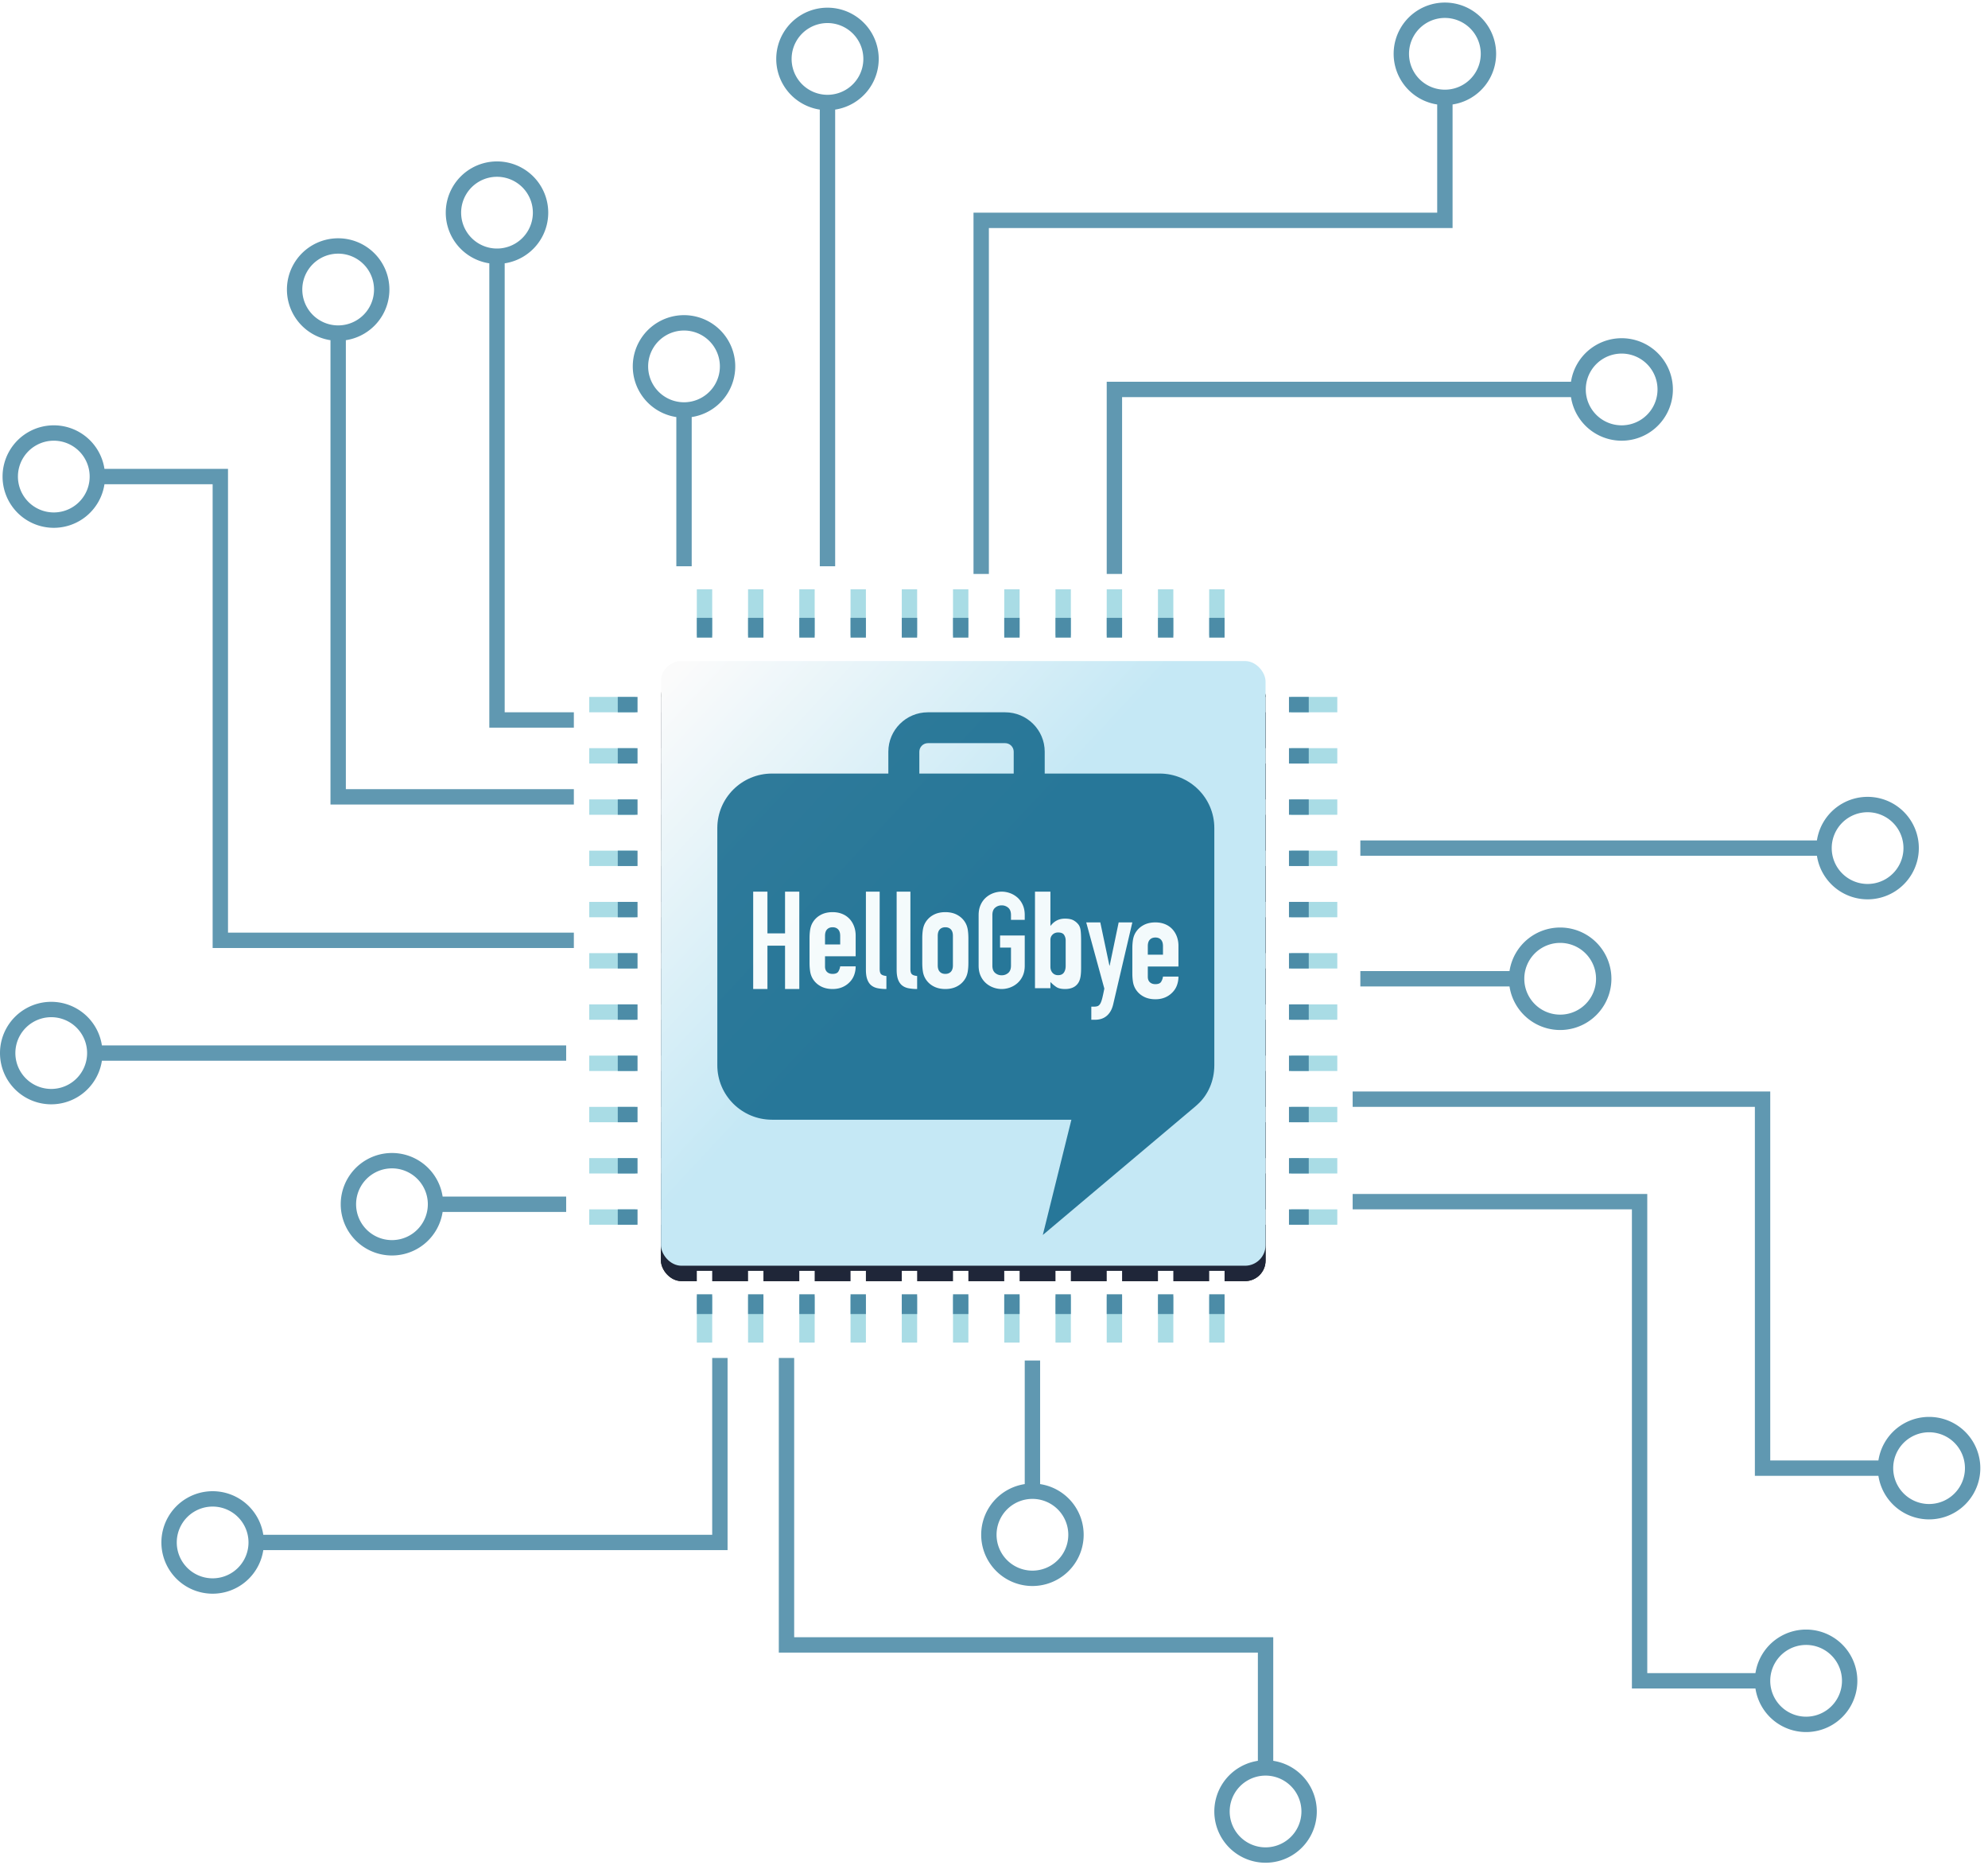 <?xml version="1.0" encoding="UTF-8"?>
      <svg width="388" height="364" xmlns="http://www.w3.org/2000/svg" xmlns:xlink="http://www.w3.org/1999/xlink" viewBox="0 0 388 364">
        <defs>
          <linearGradient x1="19.461%" y1="0%" x2="49.568%" y2="98.587%" id="c">
            <stop stop-color="#202430" offset="0%"/>
            <stop stop-color="#1F2639" offset="100%"/>
          </linearGradient>
          <rect id="b" x="13" y="16" width="118" height="118" rx="4"/>
          <filter x="-17.8%" y="-17.8%" width="135.6%" height="135.6%" filterUnits="objectBoundingBox" id="a">
            <feOffset in="SourceAlpha" result="shadowOffsetOuter1"/>
            <feGaussianBlur stdDeviation="7" in="shadowOffsetOuter1" result="shadowBlurOuter1"/>
            <feColorMatrix values="0 0 0 0 0 0 0 0 0 0 0 0 0 0 0 0 0 0 0.5 0" in="shadowBlurOuter1"/>
          </filter>
          <linearGradient x1="3.769%" y1=".896%" x2="47.018%" y2="41.228%" id="d">
            <stop stop-color="#FBFBFB" offset="0%"/>
            <stop stop-color="#C5E8F5" offset="100%"/>
          </linearGradient>
        </defs>
        <g fill="none" fill-rule="evenodd">
          <g class="circuit-wire" transform="translate(152 265)" stroke="#6098B1" stroke-width="3">
            <path d="
                    M1.5 0
                    v56
                    h93.5
                    v24
                    a8.5,8.5 0 1,0 0,17
                    a8.5,8.5 0 1,0 0,-17"/>
            </g>
            <g class="circuit-wire" transform="matrix(0 1 1 0 264 233)" stroke="#6098B1" stroke-width="3">
            <path d="
                    M1.5 0
                    v56
                    h93.5
                    v24
                    a8.5,8.5 0 1,0 0,17
                    a8.5,8.5 0 1,0 0,-17"/>
            </g>
            <g class="circuit-wire" transform="matrix(0 1 1 0 264 213)" stroke="#6098B1" stroke-width="3">
            <path d="
                    M1.5 0
                    v80
                    h72
                    v24
                    a8.5,8.5 0 1,0 0,17
                    a8.5,8.5 0 1,0 0,-17"/>
            </g>
            <g class="circuit-wire" transform="translate(190 2)" stroke="#6098B1" stroke-width="3">
            <path d="
                    M1.5 110
                    V41
                    H92
                    V17
                    a8.5,8.5 0 1,0 0,-17
                    a8.5,8.5 0 1,0 0,17"/>
            </g>
            <g class="circuit-wire" transform="rotate(-90 93.5 91.5)" stroke="#6098B1" stroke-width="3">
            <path d="
                    M1.5 110
                    V41
                    H92
                    V17
                    a8.5,8.5 0 1,0 0,-17
                    a8.5,8.5 0 1,0 0,17"/>
            </g>
            <g class="circuit-wire" transform="translate(216 66)" stroke="#6098B1" stroke-width="3">
            <path d="
                    M1.5 46
                    V10
                    H92
                    a8.5,8.5 0 1,0 17,0
                    a8.5,8.5 0 1,0 -17,0"/>
            </g>
            <g class="circuit-wire" transform="rotate(-90 106.5 50.5)" stroke="#6098B1" stroke-width="3">
            <path d="
                    M1.5 56
                    V10
                    H92
                    a8.5,8.5 0 1,0 17,0
                    a8.5,8.5 0 1,0 -17,0"/>
            </g>
            <g class="circuit-wire" transform="rotate(-90 114.5 27.5)" stroke="#6098B1" stroke-width="3">
            <path d="
                    M1.5 25
                    V10
                    H92
                    a8.5,8.5 0 1,0 17,0
                    a8.5,8.5 0 1,0 -17,0"/>
            </g>
            <g class="circuit-wire" transform="rotate(180 71 155.5)" stroke="#6098B1" stroke-width="3">
            <path d="
                    M1.5 46
                    V10
                    H92
                    a8.5,8.5 0 1,0 17,0
                    a8.5,8.5 0 1,0 -17,0"/>
            </g>
            <g class="circuit-wire" transform="rotate(180 56 107)" stroke="#6098B1" stroke-width="3">
            <path d="
                    M1.5 8.5
                    h92
                    a8.5,8.5 0 1,0 17,0
                    a8.5,8.5 0 1,0 -17,0"/>
            </g>
            <g class="circuit-wire" transform="matrix(1 0 0 -1 264 174)" stroke="#6098B1" stroke-width="3">
            <path d="
                    M1.5 8.5
                    H92
                    a8.5,8.5 0 1,0 17,0
                    a8.5,8.5 0 1,0 -17,0"/>
            </g>
            <g class="circuit-wire" transform="matrix(0 -1 -1 0 170 112)" stroke="#6098B1" stroke-width="3">
            <path d="
                    M1.5 8.5
                    H92
                    a8.5,8.5 0 1,0 17,0
                    a8.5,8.5 0 1,0 -17,0"/>
            </g>
            <g class="circuit-wire" transform="matrix(0 -1 -1 0 142 112)" stroke="#6098B1" stroke-width="3">
            <path d="
                    M1.5 8.5
                    H32
                    a8.5,8.5 0 1,0 17,0
                    a8.5,8.5 0 1,0 -17,0"/>
            </g>
            <g class="circuit-wire" transform="matrix(1 0 0 -1 264 199.5)" stroke="#6098B1" stroke-width="3">
            <path d="
                    M1.5 8.5
                    H32
                    a8.5,8.5 0 1,0 17,0
                    a8.5,8.5 0 1,0 -17,0"/>
            </g>
            <g class="circuit-wire" transform="rotate(90 -27 237)" stroke="#6098B1" stroke-width="3">
            <path d="
                    M1.5 8.5
                    H27
                    a8.5,8.5 0 1,0 17,0
                    a8.5,8.5 0 1,0 -17,0"/>
            </g>
            <g class="circuit-wire" transform="rotate(-180 56 121.75)" stroke="#6098B1" stroke-width="3">
            <path d="
                  M1.5 8.5
                  H27
                  a8.5,8.5 0 1,0 17,0
                  a8.5,8.5 0 1,0 -17,0"/>
            </g>
          
          <g transform="translate(116 116)">
            <use fill="#000" filter="url(#a)" xlink:href="#b"/>
            <use fill="url(#c)" xlink:href="#b"/>
            <g stroke-linecap="square" stroke-width="3">
              <g stroke="#FFF">
                <path d="M132.5 21.5h2M132.5 31.5h2M132.5 41.5h2M132.5 51.5h2M132.5 61.5h2M132.5 71.5h2M132.5 81.5h2M132.5 91.5h2M132.5 101.5h2M132.5 111.5h2M132.5 121.5h2"/>
              </g>
              <g stroke="#A9DCE5">
                <path d="M137.5 21.5h6M137.5 31.5h6M137.5 41.5h6M137.5 51.5h6M137.5 61.5h6M137.5 71.5h6M137.5 81.5h6M137.5 91.5h6M137.5 101.5h6M137.5 111.5h6M137.5 121.5h6"/>
              </g>
              <g stroke="#4C8CA7">
                <path d="M137.071 21.5h.858M137.071 31.5h.858M137.071 41.5h.858M137.071 51.5h.858M137.071 61.5h.858M137.071 71.5h.858M137.071 81.5h.858M137.071 91.5h.858M137.071 101.5h.858M137.071 111.5h.858M137.071 121.5h.858"/>
              </g>
            </g>
            <g stroke-linecap="square" stroke-width="3">
              <g stroke="#FFF">
                <path d="M121.5 133.5v2M111.5 133.5v2M101.5 133.5v2M91.5 133.5v2M81.5 133.5v2M71.5 133.5v2M61.5 133.5v2M51.5 133.5v2M41.5 133.5v2M31.5 133.5v2M21.5 133.5v2"/>
              </g>
              <g stroke="#A9DCE5">
                <path d="M121.5 138.5v6M111.5 138.5v6M101.5 138.5v6M91.5 138.5v6M81.5 138.5v6M71.5 138.5v6M61.5 138.5v6M51.5 138.5v6M41.5 138.5v6M31.5 138.5v6M21.5 138.5v6"/>
              </g>
              <g stroke="#4C8CA7">
                <path d="M121.5 138.071v.858M111.5 138.071v.858M101.5 138.071v.858M91.5 138.071v.858M81.5 138.071v.858M71.5 138.071v.858M61.5 138.071v.858M51.5 138.071v.858M41.5 138.071v.858M31.5 138.071v.858M21.5 138.071v.858"/>
              </g>
            </g>
            <g stroke-linecap="square" stroke-width="3">
              <g stroke="#FFF">
                <path d="M121.5 11.5v-2M111.5 11.5v-2M101.5 11.5v-2M91.5 11.5v-2M81.5 11.5v-2M71.5 11.5v-2M61.5 11.5v-2M51.5 11.5v-2M41.5 11.5v-2M31.5 11.5v-2M21.5 11.5v-2"/>
              </g>
              <g stroke="#A9DCE5">
                <path d="M121.5 6.5v-6M111.5 6.5v-6M101.5 6.5v-6M91.5 6.5v-6M81.5 6.5v-6M71.5 6.5v-6M61.5 6.5v-6M51.5 6.5v-6M41.5 6.5v-6M31.5 6.5v-6M21.5 6.5v-6"/>
              </g>
              <g stroke="#4C8CA7">
                <path d="M121.5 6.929V6.07M111.5 6.929V6.07M101.5 6.929V6.07M91.5 6.929V6.07M81.5 6.929V6.07M71.5 6.929V6.07M61.5 6.929V6.07M51.5 6.929V6.07M41.5 6.929V6.07M31.5 6.929V6.07M21.5 6.929V6.07"/>
              </g>
            </g>
            <rect fill="url(#d)" x="13" y="13" width="118" height="118" rx="4"/>
            <g opacity=".8">
              <path d="M63.43 30.688c0-.92.751-1.666 1.677-1.666h15.067c.923 0 1.672.745 1.672 1.666v4.267H63.429v-4.267zM121 45.583c0-5.87-4.783-10.628-10.68-10.628H87.898v-4.267c0-4.238-3.465-7.688-7.724-7.688H65.107c-4.262 0-7.728 3.45-7.728 7.688v4.267h-22.7C28.784 34.955 24 39.712 24 45.583V91.88c0 5.87 4.783 10.627 10.68 10.627h58.425L87.525 125l29.494-24.85c.154-.124.3-.257.449-.388l.26-.235c2.06-1.848 3.272-4.64 3.272-7.646V45.583z" fill="#005B82"/>
              <g fill="#FFFFFE">
                <path d="M31 58h2.782v8.139h3.436V58H40v19h-2.782v-8.459h-3.436V77H31V58M45.02 68.301h2.961v-1.677c0-.559-.134-.978-.4-1.257-.267-.28-.627-.418-1.081-.418-.454 0-.814.138-1.08.418-.266.28-.4.698-.4 1.257v1.677zm0 2.312v1.994c0 .462.134.819.4 1.069s.626.375 1.08.375c.573 0 .953-.163 1.14-.49.188-.328.3-.655.341-.983H51a4.79 4.79 0 0 1-.31 1.735 3.845 3.845 0 0 1-.903 1.387 4.28 4.28 0 0 1-1.422.953c-.553.231-1.174.347-1.865.347-.928 0-1.726-.193-2.398-.578a3.993 3.993 0 0 1-1.54-1.533 3.934 3.934 0 0 1-.444-1.329c-.078-.5-.118-1.05-.118-1.647v-4.826c0-.597.04-1.147.118-1.647.08-.5.228-.944.445-1.33a4.008 4.008 0 0 1 1.54-1.532c.67-.385 1.47-.578 2.397-.578.691 0 1.318.116 1.88.347a3.985 3.985 0 0 1 1.422.968c.384.415.68.9.887 1.46.208.558.311 1.156.311 1.79v4.048h-5.98zM53 58h2.685v15.058c0 .511.091.859.276 1.044.185.186.531.304 1.039.358V77c-.614 0-1.17-.049-1.67-.146-.5-.096-.922-.281-1.264-.555-.342-.274-.605-.658-.789-1.15-.184-.495-.277-1.13-.277-1.906V58M59 58h2.684v15.058c0 .511.091.859.276 1.044.184.186.531.304 1.04.358V77a8.802 8.802 0 0 1-1.672-.146c-.499-.096-.92-.281-1.263-.555-.342-.274-.604-.658-.789-1.15-.184-.495-.276-1.13-.276-1.906V58M67.02 72.376c0 .559.134.978.4 1.257.266.28.626.418 1.08.418.454 0 .814-.138 1.081-.418.266-.28.4-.698.4-1.257v-5.752c0-.559-.134-.978-.4-1.257-.267-.28-.627-.418-1.081-.418-.454 0-.814.138-1.08.418-.266.28-.4.698-.4 1.257v5.752zM64 67.086c0-.596.039-1.146.118-1.646.08-.5.228-.944.445-1.33a4.008 4.008 0 0 1 1.54-1.532c.67-.385 1.47-.578 2.397-.578.928 0 1.728.193 2.4.578.67.386 1.182.896 1.537 1.531.217.387.365.83.445 1.33.079.501.118 1.05.118 1.648v4.826c0 .597-.039 1.147-.118 1.647-.08.5-.228.944-.445 1.33a3.999 3.999 0 0 1-1.538 1.532c-.671.385-1.471.578-2.399.578-.928 0-1.726-.193-2.398-.578a3.993 3.993 0 0 1-1.54-1.533 3.934 3.934 0 0 1-.444-1.329c-.079-.5-.118-1.05-.118-1.647v-4.826zM75 62.567c0-.752.131-1.418.395-1.996a4.148 4.148 0 0 1 1.04-1.43 4.51 4.51 0 0 1 1.446-.853A4.784 4.784 0 0 1 79.5 58c.542 0 1.082.096 1.617.288a4.516 4.516 0 0 1 1.448.853c.43.377.776.853 1.039 1.43.265.578.395 1.244.395 1.996v.943h-2.684v-.943c0-.648-.18-1.125-.54-1.431a1.907 1.907 0 0 0-1.275-.46c-.493 0-.918.153-1.277.46-.36.306-.54.783-.54 1.43v9.867c0 .648.18 1.125.54 1.431.359.305.784.459 1.277.459.49 0 .915-.154 1.275-.459.36-.306.54-.783.54-1.43v-3.517h-2.131v-2.362H84v5.878c0 .77-.13 1.44-.395 2.008a4.168 4.168 0 0 1-1.04 1.417 4.472 4.472 0 0 1-1.447.853 4.748 4.748 0 0 1-1.617.289 4.756 4.756 0 0 1-1.62-.289 4.466 4.466 0 0 1-1.447-.853 4.151 4.151 0 0 1-1.039-1.417c-.264-.568-.395-1.237-.395-2.008v-9.866M91.99 67.554c0-.424-.103-.795-.31-1.112-.207-.318-.596-.476-1.165-.476-.434 0-.792.136-1.078.41-.286.273-.428.622-.428 1.044v5.214c0 .493.138.895.413 1.204.276.308.638.462 1.093.462.51 0 .884-.167 1.12-.502.236-.335.354-.775.354-1.323v-4.921zM86 58h3.01v6.642h.058c.334-.44.733-.78 1.195-1.018.461-.238.989-.358 1.58-.358.727 0 1.293.115 1.696.344.403.23.733.52.989.873.196.282.325.654.382 1.112.06.46.09 1.173.09 2.143v5.108c0 .74-.04 1.332-.118 1.772-.08.442-.207.812-.385 1.112-.51.845-1.386 1.27-2.626 1.27-.747 0-1.318-.133-1.71-.397a7.037 7.037 0 0 1-1.152-.979v1.217H86V58zM98.746 64l1.78 8.434h.05L102.332 64H105l-3.712 15.878c-.135.605-.326 1.108-.571 1.508-.246.4-.53.721-.852.961a3.03 3.03 0 0 1-1.03.507c-.364.098-.741.146-1.131.146h-.712v-2.56h.584c.255 0 .475-.037.661-.107.187-.072.352-.228.497-.467.144-.24.274-.597.394-1.068.118-.472.253-1.099.406-1.881L96 64h2.746M108.019 70.301h2.96v-1.677c0-.559-.133-.978-.4-1.257-.267-.28-.626-.418-1.079-.418-.454 0-.815.138-1.081.418-.268.28-.4.698-.4 1.257v1.677zm0 2.312v1.994c0 .462.132.819.4 1.069.266.25.627.375 1.081.375.573 0 .952-.163 1.14-.49.188-.328.3-.655.34-.983H114a4.82 4.82 0 0 1-.31 1.735 3.848 3.848 0 0 1-.905 1.387 4.26 4.26 0 0 1-1.42.953c-.554.231-1.175.347-1.865.347-.928 0-1.728-.193-2.398-.578a3.997 3.997 0 0 1-1.54-1.533 3.903 3.903 0 0 1-.444-1.329c-.08-.5-.118-1.05-.118-1.647v-4.826c0-.597.038-1.147.118-1.647.078-.5.226-.944.443-1.33a4.012 4.012 0 0 1 1.541-1.532c.67-.385 1.47-.578 2.398-.578.69 0 1.317.116 1.88.347a3.972 3.972 0 0 1 1.42.968c.385.415.682.9.89 1.46.206.558.31 1.156.31 1.79v4.048h-5.981z"/>
              </g>
            </g>
            <g stroke-linecap="square" stroke-width="3">
              <g stroke="#FFF">
                <path d="M11.5 21.5h-2M11.5 31.5h-2M11.5 41.5h-2M11.5 51.5h-2M11.5 61.5h-2M11.5 71.5h-2M11.5 81.5h-2M11.5 91.5h-2M11.5 101.5h-2M11.5 111.5h-2M11.5 121.5h-2"/>
              </g>
              <g stroke="#A9DCE5">
                <path d="M6.5 21.5h-6M6.5 31.5h-6M6.5 41.5h-6M6.5 51.5h-6M6.5 61.5h-6M6.5 71.5h-6M6.5 81.5h-6M6.5 91.5h-6M6.5 101.5h-6M6.5 111.5h-6M6.5 121.5h-6"/>
              </g>
              <g stroke="#4C8CA7">
                <path d="M6.929 21.5H6.07M6.929 31.5H6.07M6.929 41.5H6.07M6.929 51.5H6.07M6.929 61.5H6.07M6.929 71.5H6.07M6.929 81.5H6.07M6.929 91.5H6.07M6.929 101.5H6.07M6.929 111.5H6.07M6.929 121.5H6.07"/>
              </g>
            </g>
          </g>
        </g>
      </svg>